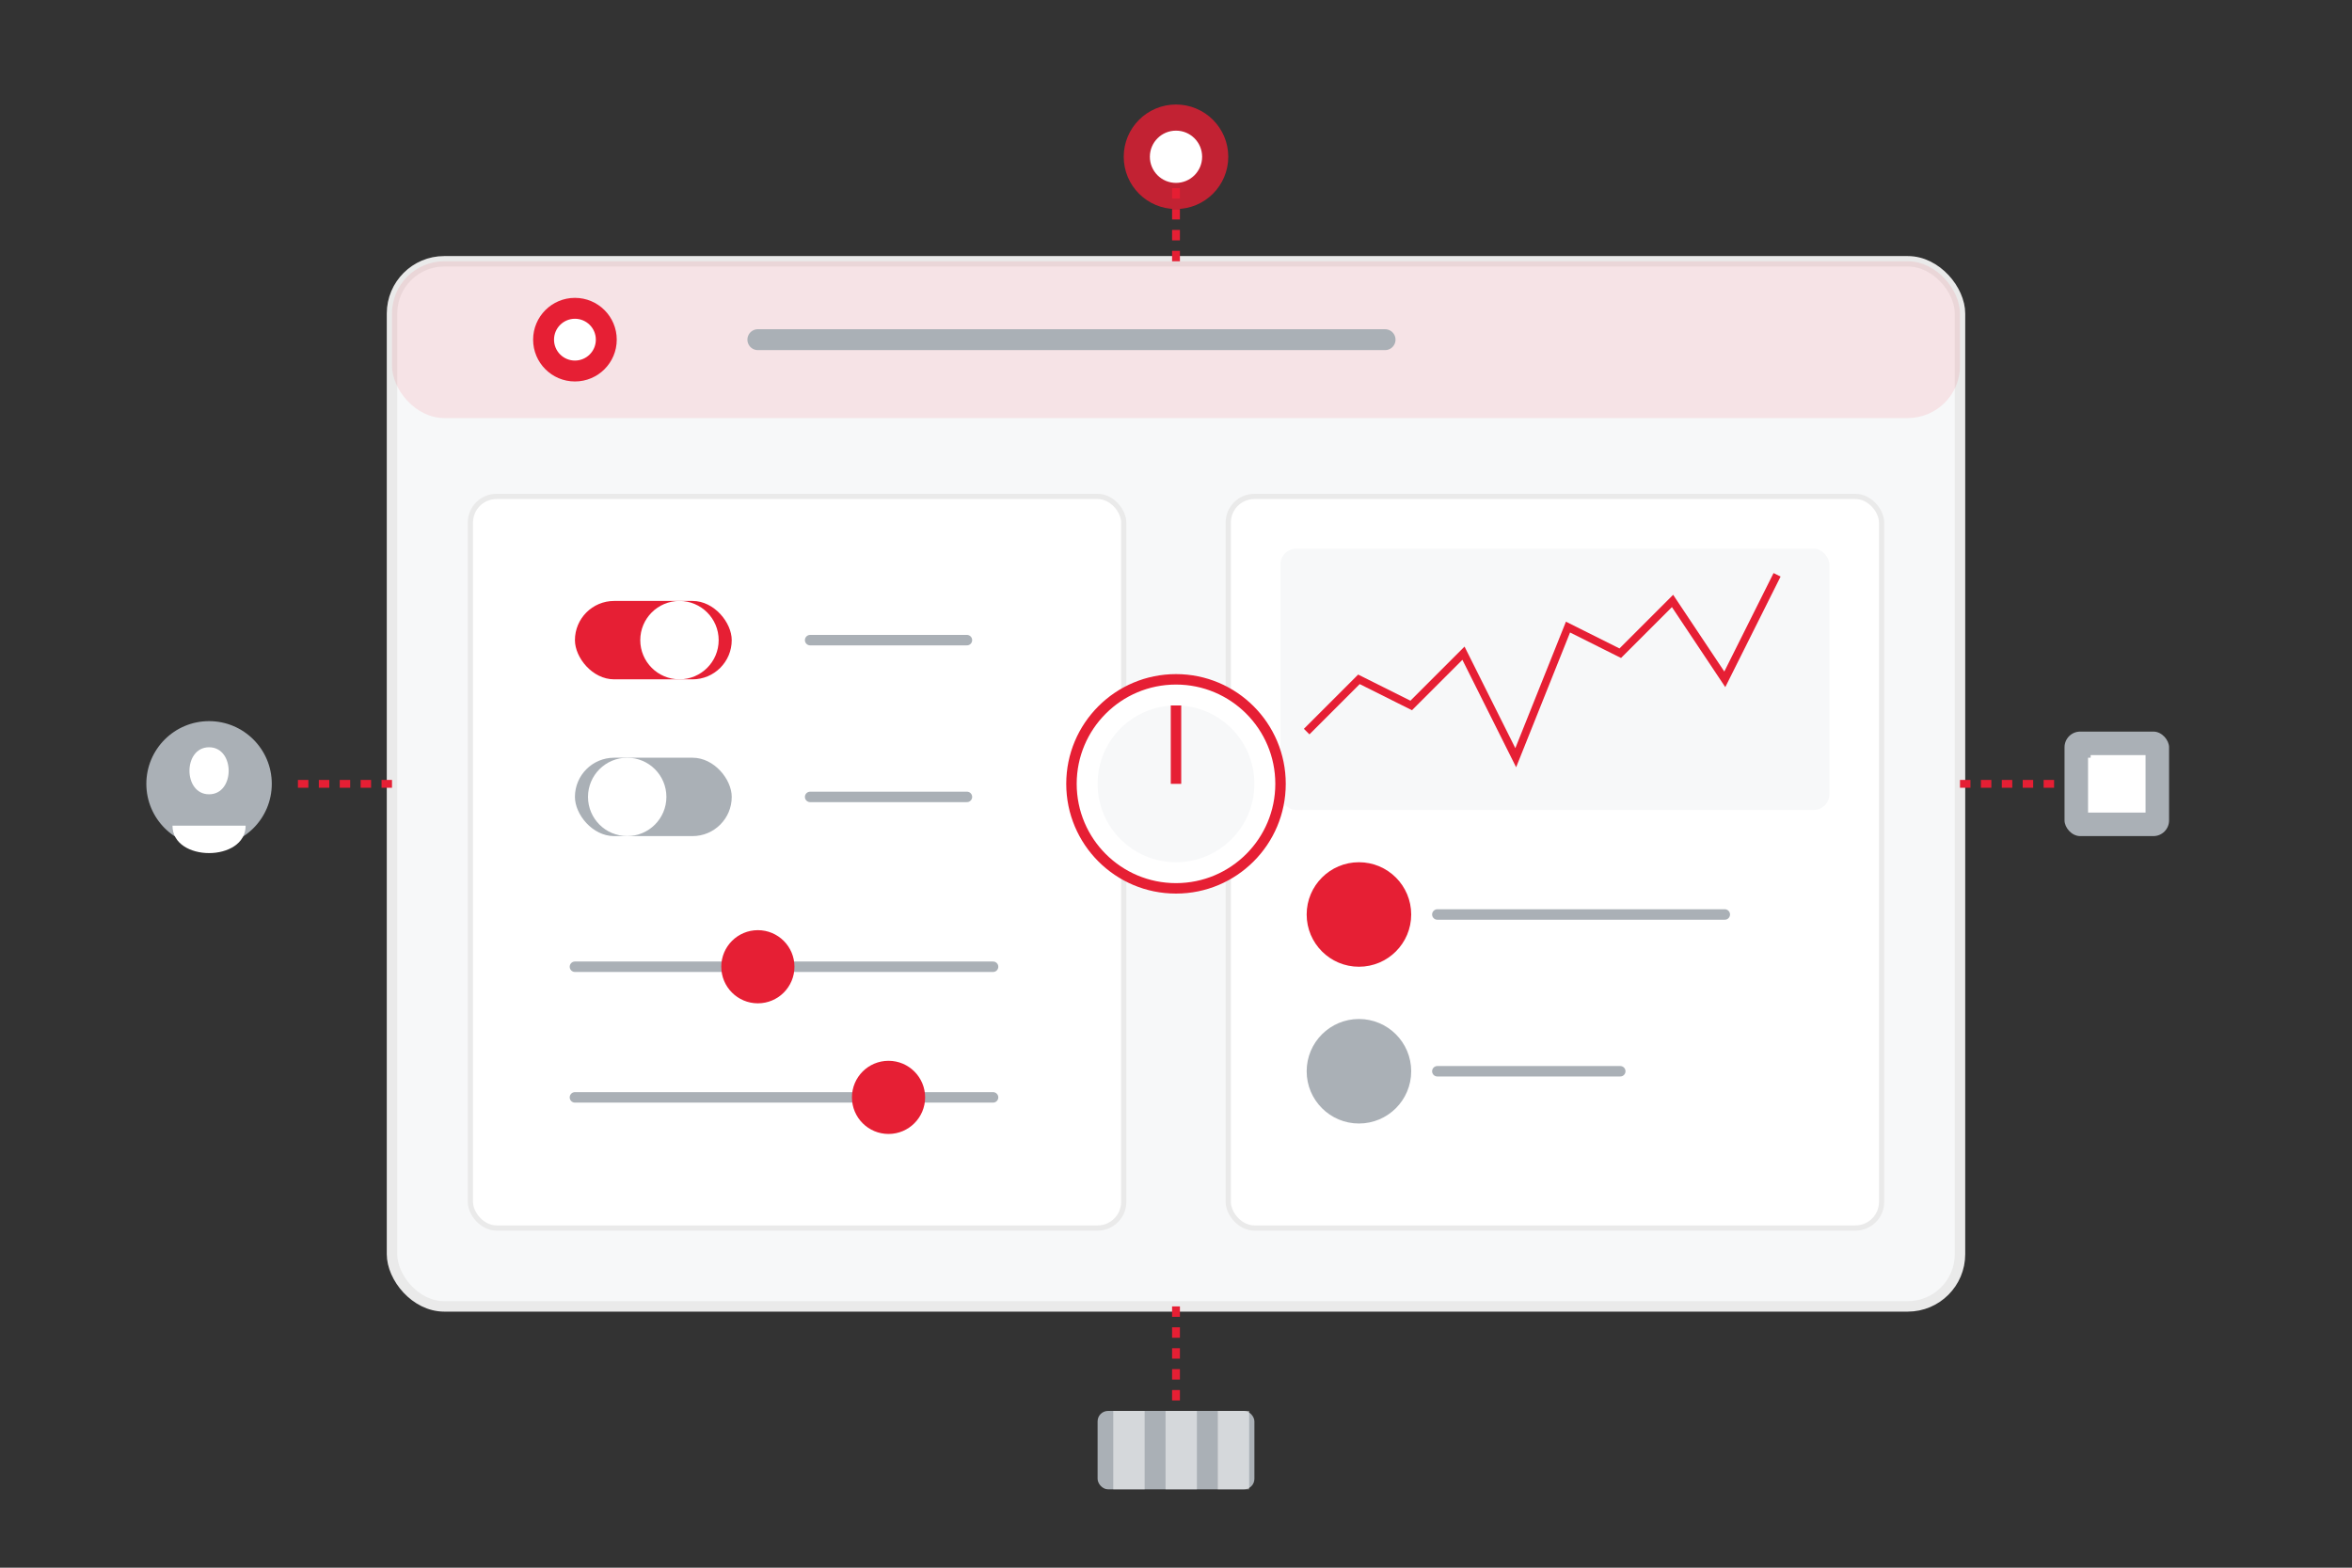 <?xml version="1.0" encoding="UTF-8"?>
<svg viewBox="0 0 450 300" xmlns="http://www.w3.org/2000/svg">
  <rect x="0" y="0" width="450" height="300" fill="#333333" stroke="none"/>
  <!-- Main container -->
  <rect x="75" y="50" width="300" height="200" rx="10" ry="10" fill="#f7f8f9" stroke="#eaeaea" stroke-width="2"/>
  
  <!-- Header bar -->
  <rect x="75" y="50" width="300" height="30" rx="10" ry="10" fill="#e61f34" opacity="0.1"/>
  
  <!-- Header title line -->
  <line x1="145" y1="65" x2="265" y2="65" stroke="#aab0b6" stroke-width="4" stroke-linecap="round"/>
  
  <!-- AI icon in header -->
  <circle cx="110" cy="65" r="8" fill="#e61f34"/>
  <circle cx="110" cy="65" r="4" fill="white"/>
  
  <!-- Control panel grid layout -->
  <!-- Left section - Controls -->
  <rect x="90" y="95" width="125" height="140" rx="5" ry="5" fill="white" stroke="#eaeaea" stroke-width="1"/>
  
  <!-- Toggle switches -->
  <rect x="110" y="115" width="30" height="15" rx="7.5" ry="7.5" fill="#e61f34"/>
  <circle cx="130" cy="122.5" r="7.5" fill="white"/>
  <line x1="155" y1="122.5" x2="185" y2="122.5" stroke="#aab0b6" stroke-width="2" stroke-linecap="round"/>
  
  <rect x="110" y="145" width="30" height="15" rx="7.5" ry="7.5" fill="#aab0b6"/>
  <circle cx="120" cy="152.5" r="7.5" fill="white"/>
  <line x1="155" y1="152.5" x2="185" y2="152.5" stroke="#aab0b6" stroke-width="2" stroke-linecap="round"/>
  
  <!-- Slider controls -->
  <line x1="110" y1="185" x2="190" y2="185" stroke="#aab0b6" stroke-width="2" stroke-linecap="round"/>
  <circle cx="145" cy="185" r="7" fill="#e61f34"/>
  
  <line x1="110" y1="210" x2="190" y2="210" stroke="#aab0b6" stroke-width="2" stroke-linecap="round"/>
  <circle cx="170" cy="210" r="7" fill="#e61f34"/>
  
  <!-- Right section - Monitoring -->
  <rect x="235" y="95" width="125" height="140" rx="5" ry="5" fill="white" stroke="#eaeaea" stroke-width="1"/>
  
  <!-- Status monitor - Line graph -->
  <rect x="245" y="105" width="105" height="50" rx="3" ry="3" fill="#f7f8f9"/>
  <path d="M250 140 L260 130 L270 135 L280 125 L290 145 L300 120 L310 125 L320 115 L330 130 L340 110" 
        stroke="#e61f34" stroke-width="1.5" fill="none"/>
  
  <!-- Status indicators -->
  <circle cx="260" cy="175" r="10" fill="#e61f34"/>
  <line x1="275" y1="175" x2="330" y2="175" stroke="#aab0b6" stroke-width="2" stroke-linecap="round"/>
  
  <circle cx="260" cy="205" r="10" fill="#aab0b6"/>
  <line x1="275" y1="205" x2="310" y2="205" stroke="#aab0b6" stroke-width="2" stroke-linecap="round"/>
  
  <!-- Central control knob -->
  <circle cx="225" cy="150" r="20" fill="white" stroke="#e61f34" stroke-width="2"/>
  <circle cx="225" cy="150" r="15" fill="#f7f8f9"/>
  <line x1="225" y1="150" x2="225" y2="135" stroke="#e61f34" stroke-width="2"/>
  
  <!-- Connection points -->
  <!-- Top connection - AI oversight -->
  <path d="M225 50 L225 30" stroke="#e61f34" stroke-width="1.5" stroke-dasharray="2,2"/>
  <circle cx="225" cy="30" r="10" fill="#e61f34" opacity="0.8"/>
  <circle cx="225" cy="30" r="5" fill="white"/>
  
  <!-- Bottom connection - Systems -->
  <path d="M225 250 L225 270" stroke="#e61f34" stroke-width="1.5" stroke-dasharray="2,2"/>
  <rect x="210" y="270" width="30" height="15" rx="2" ry="2" fill="#aab0b6"/>
  <rect x="213" y="270" width="6" height="15" fill="white" opacity="0.5"/>
  <rect x="223" y="270" width="6" height="15" fill="white" opacity="0.5"/>
  <rect x="233" y="270" width="6" height="15" fill="white" opacity="0.5"/>
  
  <!-- Left connection - User access -->
  <path d="M75 150 L55 150" stroke="#e61f34" stroke-width="1.5" stroke-dasharray="2,2"/>
  <circle cx="40" cy="150" r="12" fill="#aab0b6"/>
  <path d="M40 143 C 35 143, 35 152, 40 152 C 45 152, 45 143, 40 143" fill="white"/>
  <path d="M33 158 L47 158 C 47 165, 33 165, 33 158" fill="white"/>
  
  <!-- Right connection - External systems -->
  <path d="M375 150 L395 150" stroke="#e61f34" stroke-width="1.5" stroke-dasharray="2,2"/>
  <rect x="395" y="140" width="20" height="20" rx="3" ry="3" fill="#aab0b6"/>
  <path d="M400 145 L410 145 L410 155 L400 155 L400 145" fill="white" stroke="white" stroke-width="1"/>
</svg>